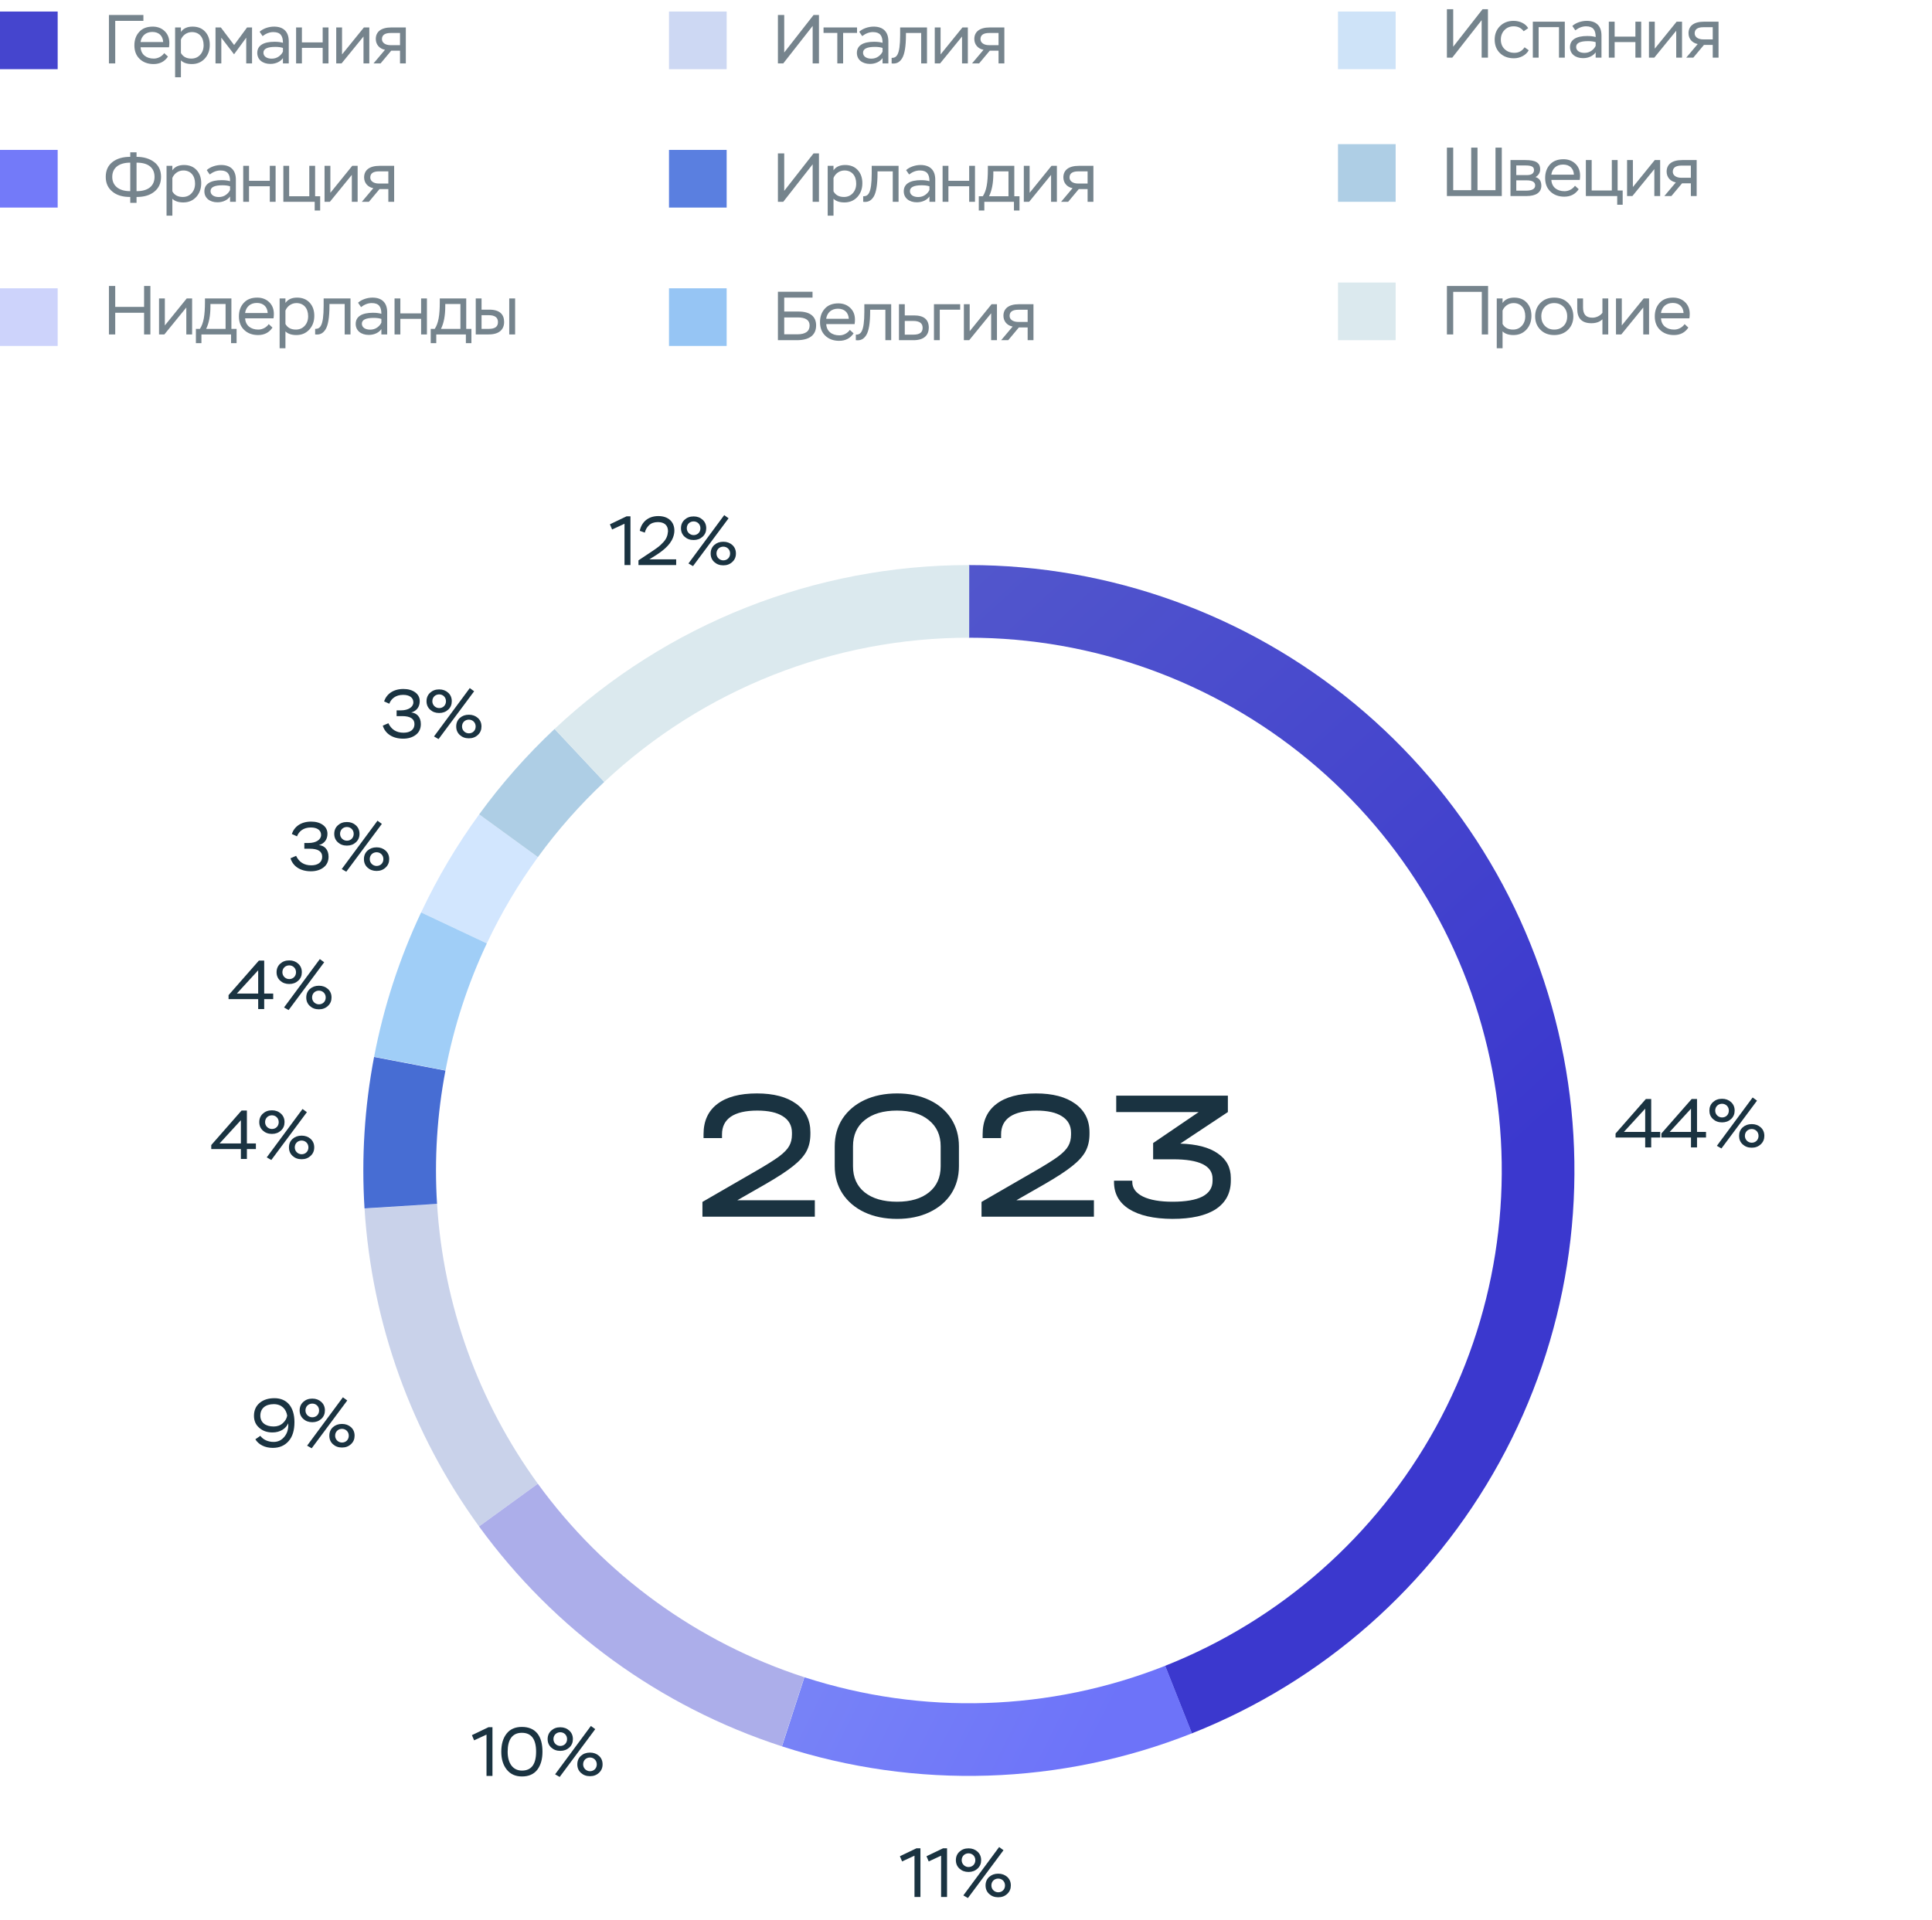 <svg width="335" height="333" viewBox="0 0 335 333" fill="none" xmlns="http://www.w3.org/2000/svg">
<path d="M286.312 199H285.268V197.284H280.132V196.588L285.388 190.6H286.312V196.312H287.872V197.284H286.312V199ZM285.268 192.28L281.572 196.312H285.268V192.28ZM294.255 199H293.211V197.284H288.075V196.588L293.331 190.6H294.255V196.312H295.815V197.284H294.255V199ZM293.211 192.28L289.515 196.312H293.211V192.28ZM298.489 199.18L297.697 198.724L303.901 190.336L304.657 190.888L298.489 199.18ZM296.401 192.616C296.401 192.016 296.605 191.524 297.025 191.14C297.445 190.756 297.961 190.564 298.597 190.564C299.221 190.564 299.737 190.756 300.157 191.14C300.577 191.524 300.781 192.016 300.781 192.616C300.781 193.204 300.577 193.696 300.157 194.08C299.737 194.464 299.221 194.656 298.597 194.656C297.961 194.656 297.445 194.464 297.025 194.08C296.605 193.696 296.401 193.204 296.401 192.616ZM297.409 192.616C297.409 193.3 297.961 193.804 298.597 193.804C299.257 193.804 299.773 193.324 299.773 192.616C299.773 191.908 299.233 191.428 298.597 191.428C297.937 191.428 297.409 191.908 297.409 192.616ZM302.173 198.472C301.753 198.088 301.549 197.596 301.549 196.996C301.549 196.396 301.753 195.904 302.173 195.52C302.593 195.148 303.109 194.956 303.745 194.956C304.369 194.956 304.885 195.148 305.305 195.52C305.725 195.904 305.929 196.396 305.929 196.996C305.929 197.584 305.725 198.076 305.305 198.46C304.885 198.856 304.369 199.048 303.745 199.048C303.109 199.048 302.593 198.856 302.173 198.472ZM302.557 196.996C302.557 197.68 303.109 198.184 303.745 198.184C304.405 198.184 304.921 197.704 304.921 196.996C304.921 196.288 304.381 195.808 303.745 195.808C303.085 195.808 302.557 196.288 302.557 196.996Z" fill="#1A3341"/>
<path d="M156.42 322.832L156.036 321.932L158.916 320.552H159.6V329H158.568V321.836L156.42 322.832ZM161.034 322.832L160.65 321.932L163.53 320.552H164.214V329H163.182V321.836L161.034 322.832ZM167.833 329.18L167.041 328.724L173.245 320.336L174.001 320.888L167.833 329.18ZM165.745 322.616C165.745 322.016 165.949 321.524 166.369 321.14C166.789 320.756 167.305 320.564 167.941 320.564C168.565 320.564 169.081 320.756 169.501 321.14C169.921 321.524 170.125 322.016 170.125 322.616C170.125 323.204 169.921 323.696 169.501 324.08C169.081 324.464 168.565 324.656 167.941 324.656C167.305 324.656 166.789 324.464 166.369 324.08C165.949 323.696 165.745 323.204 165.745 322.616ZM166.753 322.616C166.753 323.3 167.305 323.804 167.941 323.804C168.601 323.804 169.117 323.324 169.117 322.616C169.117 321.908 168.577 321.428 167.941 321.428C167.281 321.428 166.753 321.908 166.753 322.616ZM171.517 328.472C171.097 328.088 170.893 327.596 170.893 326.996C170.893 326.396 171.097 325.904 171.517 325.52C171.937 325.148 172.453 324.956 173.089 324.956C173.713 324.956 174.229 325.148 174.649 325.52C175.069 325.904 175.273 326.396 175.273 326.996C175.273 327.584 175.069 328.076 174.649 328.46C174.229 328.856 173.713 329.048 173.089 329.048C172.453 329.048 171.937 328.856 171.517 328.472ZM171.901 326.996C171.901 327.68 172.453 328.184 173.089 328.184C173.749 328.184 174.265 327.704 174.265 326.996C174.265 326.288 173.725 325.808 173.089 325.808C172.429 325.808 171.901 326.288 171.901 326.996Z" fill="#1A3341"/>
<path d="M82.211 301.832L81.827 300.932L84.707 299.552H85.391V308H84.359V300.836L82.211 301.832ZM86.921 303.8C86.921 302.504 87.221 301.46 87.833 300.68C88.433 299.9 89.321 299.504 90.485 299.504C92.873 299.504 94.061 301.076 94.061 303.8C94.061 305.108 93.761 306.14 93.173 306.92C92.573 307.7 91.685 308.096 90.509 308.096C89.381 308.096 88.505 307.7 87.869 306.908C87.233 306.116 86.921 305.084 86.921 303.8ZM88.025 303.8C88.025 305.852 88.961 307.076 90.509 307.076C92.141 307.076 92.957 305.984 92.957 303.8C92.957 301.616 92.129 300.524 90.485 300.524C88.817 300.524 88.025 301.724 88.025 303.8ZM97.045 308.18L96.253 307.724L102.457 299.336L103.213 299.888L97.045 308.18ZM94.957 301.616C94.957 301.016 95.161 300.524 95.581 300.14C96.001 299.756 96.517 299.564 97.153 299.564C97.777 299.564 98.293 299.756 98.713 300.14C99.133 300.524 99.337 301.016 99.337 301.616C99.337 302.204 99.133 302.696 98.713 303.08C98.293 303.464 97.777 303.656 97.153 303.656C96.517 303.656 96.001 303.464 95.581 303.08C95.161 302.696 94.957 302.204 94.957 301.616ZM95.965 301.616C95.965 302.3 96.517 302.804 97.153 302.804C97.813 302.804 98.329 302.324 98.329 301.616C98.329 300.908 97.789 300.428 97.153 300.428C96.493 300.428 95.965 300.908 95.965 301.616ZM100.729 307.472C100.309 307.088 100.105 306.596 100.105 305.996C100.105 305.396 100.309 304.904 100.729 304.52C101.149 304.148 101.665 303.956 102.301 303.956C102.925 303.956 103.441 304.148 103.861 304.52C104.281 304.904 104.485 305.396 104.485 305.996C104.485 306.584 104.281 307.076 103.861 307.46C103.441 307.856 102.925 308.048 102.301 308.048C101.665 308.048 101.149 307.856 100.729 307.472ZM101.113 305.996C101.113 306.68 101.665 307.184 102.301 307.184C102.961 307.184 103.477 306.704 103.477 305.996C103.477 305.288 102.937 304.808 102.301 304.808C101.641 304.808 101.113 305.288 101.113 305.996Z" fill="#1A3341"/>
<path d="M51.057 246.644C51.057 248.072 50.721 249.176 50.038 249.944C49.353 250.724 48.441 251.108 47.301 251.108C45.91 251.108 44.818 250.52 44.278 249.62L45.142 249.02C45.621 249.692 46.498 250.076 47.446 250.076C48.225 250.076 48.849 249.764 49.342 249.14C49.834 248.528 50.038 247.76 49.977 246.848C49.581 247.76 48.586 248.432 47.254 248.432C46.318 248.432 45.55 248.168 44.95 247.628C44.337 247.1 44.038 246.404 44.038 245.552C44.038 244.616 44.361 243.872 45.01 243.32C45.657 242.768 46.522 242.492 47.59 242.492C49.749 242.492 51.057 244.004 51.057 246.644ZM49.797 245.516C49.617 244.4 48.849 243.524 47.469 243.524C46.029 243.524 45.142 244.268 45.142 245.516C45.142 246.704 46.041 247.4 47.446 247.4C48.081 247.4 48.621 247.208 49.041 246.824C49.462 246.44 49.714 246.008 49.797 245.516ZM54.045 251.18L53.253 250.724L59.457 242.336L60.213 242.888L54.045 251.18ZM51.957 244.616C51.957 244.016 52.161 243.524 52.581 243.14C53.001 242.756 53.517 242.564 54.153 242.564C54.777 242.564 55.293 242.756 55.713 243.14C56.133 243.524 56.337 244.016 56.337 244.616C56.337 245.204 56.133 245.696 55.713 246.08C55.293 246.464 54.777 246.656 54.153 246.656C53.517 246.656 53.001 246.464 52.581 246.08C52.161 245.696 51.957 245.204 51.957 244.616ZM52.965 244.616C52.965 245.3 53.517 245.804 54.153 245.804C54.813 245.804 55.329 245.324 55.329 244.616C55.329 243.908 54.789 243.428 54.153 243.428C53.493 243.428 52.965 243.908 52.965 244.616ZM57.729 250.472C57.309 250.088 57.105 249.596 57.105 248.996C57.105 248.396 57.309 247.904 57.729 247.52C58.149 247.148 58.665 246.956 59.301 246.956C59.925 246.956 60.441 247.148 60.861 247.52C61.281 247.904 61.485 248.396 61.485 248.996C61.485 249.584 61.281 250.076 60.861 250.46C60.441 250.856 59.925 251.048 59.301 251.048C58.665 251.048 58.149 250.856 57.729 250.472ZM58.113 248.996C58.113 249.68 58.665 250.184 59.301 250.184C59.961 250.184 60.477 249.704 60.477 248.996C60.477 248.288 59.937 247.808 59.301 247.808C58.641 247.808 58.113 248.288 58.113 248.996Z" fill="#1A3341"/>
<path d="M42.811 201H41.767V199.284H36.631V198.588L41.887 192.6H42.811V198.312H44.371V199.284H42.811V201ZM41.767 194.28L38.071 198.312H41.767V194.28ZM47.045 201.18L46.253 200.724L52.457 192.336L53.213 192.888L47.045 201.18ZM44.957 194.616C44.957 194.016 45.161 193.524 45.581 193.14C46.001 192.756 46.517 192.564 47.153 192.564C47.777 192.564 48.293 192.756 48.713 193.14C49.133 193.524 49.337 194.016 49.337 194.616C49.337 195.204 49.133 195.696 48.713 196.08C48.293 196.464 47.777 196.656 47.153 196.656C46.517 196.656 46.001 196.464 45.581 196.08C45.161 195.696 44.957 195.204 44.957 194.616ZM45.965 194.616C45.965 195.3 46.517 195.804 47.153 195.804C47.813 195.804 48.329 195.324 48.329 194.616C48.329 193.908 47.789 193.428 47.153 193.428C46.493 193.428 45.965 193.908 45.965 194.616ZM50.729 200.472C50.309 200.088 50.105 199.596 50.105 198.996C50.105 198.396 50.309 197.904 50.729 197.52C51.149 197.148 51.665 196.956 52.301 196.956C52.925 196.956 53.441 197.148 53.861 197.52C54.281 197.904 54.485 198.396 54.485 198.996C54.485 199.584 54.281 200.076 53.861 200.46C53.441 200.856 52.925 201.048 52.301 201.048C51.665 201.048 51.149 200.856 50.729 200.472ZM51.113 198.996C51.113 199.68 51.665 200.184 52.301 200.184C52.961 200.184 53.477 199.704 53.477 198.996C53.477 198.288 52.937 197.808 52.301 197.808C51.641 197.808 51.113 198.288 51.113 198.996Z" fill="#1A3341"/>
<path d="M45.811 175H44.767V173.284H39.631V172.588L44.887 166.6H45.811V172.312H47.371V173.284H45.811V175ZM44.767 168.28L41.071 172.312H44.767V168.28ZM50.045 175.18L49.253 174.724L55.457 166.336L56.213 166.888L50.045 175.18ZM47.957 168.616C47.957 168.016 48.161 167.524 48.581 167.14C49.001 166.756 49.517 166.564 50.153 166.564C50.777 166.564 51.293 166.756 51.713 167.14C52.133 167.524 52.337 168.016 52.337 168.616C52.337 169.204 52.133 169.696 51.713 170.08C51.293 170.464 50.777 170.656 50.153 170.656C49.517 170.656 49.001 170.464 48.581 170.08C48.161 169.696 47.957 169.204 47.957 168.616ZM48.965 168.616C48.965 169.3 49.517 169.804 50.153 169.804C50.813 169.804 51.329 169.324 51.329 168.616C51.329 167.908 50.789 167.428 50.153 167.428C49.493 167.428 48.965 167.908 48.965 168.616ZM53.729 174.472C53.309 174.088 53.105 173.596 53.105 172.996C53.105 172.396 53.309 171.904 53.729 171.52C54.149 171.148 54.665 170.956 55.301 170.956C55.925 170.956 56.441 171.148 56.861 171.52C57.281 171.904 57.485 172.396 57.485 172.996C57.485 173.584 57.281 174.076 56.861 174.46C56.441 174.856 55.925 175.048 55.301 175.048C54.665 175.048 54.149 174.856 53.729 174.472ZM54.113 172.996C54.113 173.68 54.665 174.184 55.301 174.184C55.961 174.184 56.477 173.704 56.477 172.996C56.477 172.288 55.937 171.808 55.301 171.808C54.641 171.808 54.113 172.288 54.113 172.996Z" fill="#1A3341"/>
<path d="M51.499 145.048L50.599 144.64C51.043 143.344 52.207 142.492 53.947 142.492C54.775 142.492 55.459 142.684 55.987 143.068C56.515 143.452 56.779 143.968 56.779 144.604C56.779 145.576 56.263 146.296 55.303 146.572C56.227 146.632 56.971 147.328 56.971 148.576C56.971 149.368 56.683 149.992 56.107 150.436C55.531 150.88 54.799 151.108 53.899 151.108C52.063 151.108 50.791 150.232 50.371 148.852L51.343 148.432C51.859 149.524 52.735 150.076 53.971 150.076C55.135 150.076 55.867 149.536 55.867 148.588C55.867 147.664 55.147 147.196 53.707 147.196H52.771V146.2H53.515C54.823 146.2 55.675 145.612 55.675 144.808C55.675 143.98 54.991 143.512 53.899 143.512C52.615 143.512 51.835 144.172 51.499 145.048ZM60.045 151.18L59.253 150.724L65.457 142.336L66.213 142.888L60.045 151.18ZM57.957 144.616C57.957 144.016 58.161 143.524 58.581 143.14C59.001 142.756 59.517 142.564 60.153 142.564C60.777 142.564 61.293 142.756 61.713 143.14C62.133 143.524 62.337 144.016 62.337 144.616C62.337 145.204 62.133 145.696 61.713 146.08C61.293 146.464 60.777 146.656 60.153 146.656C59.517 146.656 59.001 146.464 58.581 146.08C58.161 145.696 57.957 145.204 57.957 144.616ZM58.965 144.616C58.965 145.3 59.517 145.804 60.153 145.804C60.813 145.804 61.329 145.324 61.329 144.616C61.329 143.908 60.789 143.428 60.153 143.428C59.493 143.428 58.965 143.908 58.965 144.616ZM63.729 150.472C63.309 150.088 63.105 149.596 63.105 148.996C63.105 148.396 63.309 147.904 63.729 147.52C64.149 147.148 64.665 146.956 65.301 146.956C65.925 146.956 66.441 147.148 66.861 147.52C67.281 147.904 67.485 148.396 67.485 148.996C67.485 149.584 67.281 150.076 66.861 150.46C66.441 150.856 65.925 151.048 65.301 151.048C64.665 151.048 64.149 150.856 63.729 150.472ZM64.113 148.996C64.113 149.68 64.665 150.184 65.301 150.184C65.961 150.184 66.477 149.704 66.477 148.996C66.477 148.288 65.937 147.808 65.301 147.808C64.641 147.808 64.113 148.288 64.113 148.996Z" fill="#1A3341"/>
<path d="M67.499 122.048L66.599 121.64C67.043 120.344 68.207 119.492 69.947 119.492C70.775 119.492 71.459 119.684 71.987 120.068C72.515 120.452 72.779 120.968 72.779 121.604C72.779 122.576 72.263 123.296 71.303 123.572C72.227 123.632 72.971 124.328 72.971 125.576C72.971 126.368 72.683 126.992 72.107 127.436C71.531 127.88 70.799 128.108 69.899 128.108C68.063 128.108 66.791 127.232 66.371 125.852L67.343 125.432C67.859 126.524 68.735 127.076 69.971 127.076C71.135 127.076 71.867 126.536 71.867 125.588C71.867 124.664 71.147 124.196 69.707 124.196H68.771V123.2H69.515C70.823 123.2 71.675 122.612 71.675 121.808C71.675 120.98 70.991 120.512 69.899 120.512C68.615 120.512 67.835 121.172 67.499 122.048ZM76.045 128.18L75.253 127.724L81.457 119.336L82.213 119.888L76.045 128.18ZM73.957 121.616C73.957 121.016 74.161 120.524 74.581 120.14C75.001 119.756 75.517 119.564 76.153 119.564C76.777 119.564 77.293 119.756 77.713 120.14C78.133 120.524 78.337 121.016 78.337 121.616C78.337 122.204 78.133 122.696 77.713 123.08C77.293 123.464 76.777 123.656 76.153 123.656C75.517 123.656 75.001 123.464 74.581 123.08C74.161 122.696 73.957 122.204 73.957 121.616ZM74.965 121.616C74.965 122.3 75.517 122.804 76.153 122.804C76.813 122.804 77.329 122.324 77.329 121.616C77.329 120.908 76.789 120.428 76.153 120.428C75.493 120.428 74.965 120.908 74.965 121.616ZM79.729 127.472C79.309 127.088 79.105 126.596 79.105 125.996C79.105 125.396 79.309 124.904 79.729 124.52C80.149 124.148 80.665 123.956 81.301 123.956C81.925 123.956 82.441 124.148 82.861 124.52C83.281 124.904 83.485 125.396 83.485 125.996C83.485 126.584 83.281 127.076 82.861 127.46C82.441 127.856 81.925 128.048 81.301 128.048C80.665 128.048 80.149 127.856 79.729 127.472ZM80.113 125.996C80.113 126.68 80.665 127.184 81.301 127.184C81.961 127.184 82.477 126.704 82.477 125.996C82.477 125.288 81.937 124.808 81.301 124.808C80.641 124.808 80.113 125.288 80.113 125.996Z" fill="#1A3341"/>
<path d="M106.139 91.832L105.755 90.932L108.635 89.552H109.319V98H108.287V90.836L106.139 91.832ZM111.81 92.372L110.934 92.06C111.234 90.572 112.362 89.504 114.15 89.504C115.878 89.504 116.934 90.5 116.934 92.024C116.934 92.828 116.586 93.632 116.154 94.208C115.938 94.508 115.662 94.796 115.338 95.096C114.678 95.684 114.21 95.996 113.526 96.428L112.602 97.004H117.246V98H110.706V97.184L112.53 95.972C112.854 95.768 113.082 95.612 113.214 95.516C113.346 95.432 113.562 95.276 113.85 95.072C114.138 94.868 114.354 94.688 114.498 94.556C114.63 94.424 114.81 94.256 115.014 94.04C115.566 93.44 115.77 92.888 115.83 92.132C115.83 91.04 115.122 90.548 114.078 90.548C113.43 90.548 112.914 90.728 112.542 91.088C112.17 91.448 111.918 91.88 111.81 92.372ZM120.165 98.18L119.373 97.724L125.577 89.336L126.333 89.888L120.165 98.18ZM118.077 91.616C118.077 91.016 118.281 90.524 118.701 90.14C119.121 89.756 119.637 89.564 120.273 89.564C120.897 89.564 121.413 89.756 121.833 90.14C122.253 90.524 122.457 91.016 122.457 91.616C122.457 92.204 122.253 92.696 121.833 93.08C121.413 93.464 120.897 93.656 120.273 93.656C119.637 93.656 119.121 93.464 118.701 93.08C118.281 92.696 118.077 92.204 118.077 91.616ZM119.085 91.616C119.085 92.3 119.637 92.804 120.273 92.804C120.933 92.804 121.449 92.324 121.449 91.616C121.449 90.908 120.909 90.428 120.273 90.428C119.613 90.428 119.085 90.908 119.085 91.616ZM123.849 97.472C123.429 97.088 123.225 96.596 123.225 95.996C123.225 95.396 123.429 94.904 123.849 94.52C124.269 94.148 124.785 93.956 125.421 93.956C126.045 93.956 126.561 94.148 126.981 94.52C127.401 94.904 127.605 95.396 127.605 95.996C127.605 96.584 127.401 97.076 126.981 97.46C126.561 97.856 126.045 98.048 125.421 98.048C124.785 98.048 124.269 97.856 123.849 97.472ZM124.233 95.996C124.233 96.68 124.785 97.184 125.421 97.184C126.081 97.184 126.597 96.704 126.597 95.996C126.597 95.288 126.057 94.808 125.421 94.808C124.761 94.808 124.233 95.288 124.233 95.996Z" fill="#1A3341"/>
<path d="M141.287 208.163V211.011H121.799V208.451L131.047 203.107C132.86 202.061 134.204 201.219 135.079 200.579C135.954 199.917 136.54 199.309 136.839 198.755C137.159 198.2 137.319 197.539 137.319 196.771V196.451C137.319 195.213 136.796 194.264 135.751 193.603C134.727 192.941 133.244 192.611 131.303 192.611C129.298 192.611 127.772 192.963 126.727 193.667C125.703 194.371 125.191 195.395 125.191 196.739V197.379H121.991V196.707C121.991 194.424 122.791 192.675 124.391 191.459C125.991 190.243 128.274 189.635 131.239 189.635C134.14 189.635 136.412 190.232 138.055 191.427C139.698 192.621 140.519 194.264 140.519 196.355V196.675C140.519 197.805 140.295 198.797 139.847 199.651C139.399 200.504 138.62 201.368 137.511 202.243C136.423 203.117 134.823 204.163 132.711 205.379L127.847 208.163H141.287ZM155.555 211.395C153.422 211.395 151.534 211.011 149.891 210.243C148.27 209.475 147.001 208.397 146.083 207.011C145.187 205.624 144.739 204.035 144.739 202.243V198.819C144.739 197.005 145.187 195.405 146.083 194.019C147.001 192.632 148.27 191.555 149.891 190.787C151.534 190.019 153.422 189.635 155.555 189.635C157.667 189.635 159.534 190.019 161.155 190.787C162.777 191.555 164.035 192.632 164.931 194.019C165.827 195.405 166.275 197.005 166.275 198.819V202.243C166.275 204.056 165.827 205.656 164.931 207.043C164.035 208.408 162.777 209.475 161.155 210.243C159.534 211.011 157.667 211.395 155.555 211.395ZM155.555 208.419C157.902 208.419 159.747 207.875 161.091 206.787C162.435 205.699 163.107 204.195 163.107 202.275V198.787C163.107 196.888 162.425 195.384 161.059 194.275C159.715 193.165 157.87 192.611 155.523 192.611C153.155 192.611 151.289 193.165 149.923 194.275C148.579 195.363 147.907 196.867 147.907 198.787V202.275C147.907 204.195 148.579 205.699 149.923 206.787C151.289 207.875 153.166 208.419 155.555 208.419ZM189.68 208.163V211.011H170.192V208.451L179.44 203.107C181.253 202.061 182.597 201.219 183.472 200.579C184.346 199.917 184.933 199.309 185.232 198.755C185.552 198.2 185.712 197.539 185.712 196.771V196.451C185.712 195.213 185.189 194.264 184.144 193.603C183.12 192.941 181.637 192.611 179.696 192.611C177.69 192.611 176.165 192.963 175.12 193.667C174.096 194.371 173.584 195.395 173.584 196.739V197.379H170.384V196.707C170.384 194.424 171.184 192.675 172.784 191.459C174.384 190.243 176.666 189.635 179.632 189.635C182.533 189.635 184.805 190.232 186.448 191.427C188.09 192.621 188.912 194.264 188.912 196.355V196.675C188.912 197.805 188.688 198.797 188.24 199.651C187.792 200.504 187.013 201.368 185.904 202.243C184.816 203.117 183.216 204.163 181.104 205.379L176.24 208.163H189.68ZM204.652 198.339C207.489 198.424 209.654 198.989 211.148 200.035C212.662 201.059 213.42 202.488 213.42 204.323V204.739C213.42 206.893 212.556 208.547 210.828 209.699C209.1 210.829 206.582 211.395 203.276 211.395C200.054 211.373 197.558 210.808 195.788 209.699C194.038 208.589 193.164 207.021 193.164 204.995V204.771H196.332V204.995C196.332 206.061 196.95 206.904 198.188 207.523C199.425 208.12 201.132 208.419 203.308 208.419C205.59 208.419 207.318 208.12 208.492 207.523C209.665 206.904 210.252 205.997 210.252 204.803V204.419C210.252 202.179 207.969 201.059 203.404 201.059H199.948V198.243L207.852 192.867H193.548V190.019H212.908V192.867L204.652 198.339Z" fill="#1A3341"/>
<path d="M168 98C192.434 98 216.103 106.521 234.93 122.096C253.756 137.671 266.562 159.324 271.14 183.325C275.719 207.326 271.783 232.173 260.012 253.584C248.241 274.996 229.371 291.632 206.653 300.627L202.015 288.911C222.007 280.996 238.612 266.356 248.971 247.514C259.329 228.672 262.792 206.807 258.763 185.686C254.734 164.565 243.465 145.51 226.898 131.805C210.331 118.099 189.502 110.6 168 110.6V98Z" fill="url(#paint0_linear_4001_19857)"/>
<path d="M206.688 300.613C183.974 309.615 158.83 310.415 135.589 302.873L139.479 290.888C159.931 297.525 182.057 296.822 202.046 288.899L206.688 300.613Z" fill="url(#paint1_linear_4001_19857)"/>
<path d="M83.059 264.725C71.346 248.607 64.461 229.488 63.208 209.603L75.783 208.81C76.885 226.309 82.944 243.134 93.252 257.318L83.059 264.725Z" fill="url(#paint2_linear_4001_19857)"/>
<path d="M135.57 302.866C114.48 296.018 96.1 282.668 83.063 264.731L93.256 257.324C104.728 273.108 120.902 284.856 139.461 290.882L135.57 302.866Z" fill="url(#paint3_linear_4001_19857)"/>
<path d="M63.206 209.577C62.654 200.786 63.211 191.961 64.863 183.309L77.239 185.672C75.786 193.285 75.296 201.052 75.781 208.788L63.206 209.577Z" fill="url(#paint4_linear_4001_19857)"/>
<path d="M73.016 158.245C75.83 152.272 79.201 146.579 83.085 141.239L93.275 148.651C89.857 153.349 86.89 158.36 84.414 163.616L73.016 158.245Z" fill="url(#paint5_linear_4001_19857)"/>
<path d="M64.87 183.273C66.525 174.622 69.261 166.213 73.016 158.245L84.414 163.616C81.11 170.627 78.702 178.027 77.245 185.64L64.87 183.273Z" fill="url(#paint6_linear_4001_19857)"/>
<path d="M83.084 141.24C86.967 135.901 91.346 130.94 96.161 126.423L104.781 135.612C100.544 139.587 96.691 143.953 93.274 148.651L83.084 141.24Z" fill="#AECEE5"/>
<path d="M96.167 126.417C115.646 108.146 141.355 97.984 168.061 98L168.054 110.6C144.552 110.586 121.928 119.529 104.787 135.607L96.167 126.417Z" fill="#DBE9EE"/>
<rect y="2" width="10" height="10" fill="#4545CE"/>
<path d="M19.98 11H18.888V2.6H24.864V3.62H19.98V11ZM28.475 9.212L29.123 9.812C28.547 10.676 27.719 11.108 26.627 11.108C25.631 11.108 24.827 10.808 24.215 10.22C23.603 9.632 23.303 8.852 23.303 7.868C23.303 6.92 23.579 6.14 24.143 5.528C24.695 4.916 25.475 4.616 26.483 4.616C27.311 4.616 28.007 4.88 28.547 5.396C29.087 5.912 29.363 6.596 29.363 7.448C29.363 7.724 29.339 7.976 29.303 8.204H24.383C24.443 9.44 25.355 10.16 26.663 10.16C27.395 10.16 28.091 9.776 28.475 9.212ZM26.411 5.54C25.271 5.54 24.527 6.236 24.371 7.292H28.295C28.235 6.188 27.527 5.54 26.411 5.54ZM31.371 13.4H30.363V4.76H31.371V5.54C31.791 4.928 32.463 4.616 33.387 4.616C34.299 4.616 35.031 4.904 35.571 5.492C36.111 6.08 36.375 6.836 36.375 7.772C36.375 8.732 36.087 9.524 35.511 10.16C34.923 10.796 34.179 11.108 33.267 11.108C32.427 11.108 31.791 10.892 31.371 10.472V13.4ZM33.279 5.564C32.367 5.564 31.659 6.152 31.371 6.86V9.188C31.731 9.836 32.331 10.16 33.183 10.16C33.795 10.16 34.311 9.944 34.707 9.512C35.103 9.08 35.307 8.528 35.307 7.844C35.307 6.452 34.527 5.564 33.279 5.564ZM38.376 11H37.368V4.76H38.292L40.596 7.808L42.84 4.76H43.704V11H42.696V6.536L40.584 9.416L38.376 6.536V11ZM45.533 6.26L45.017 5.504C45.593 4.964 46.589 4.616 47.513 4.616C49.181 4.616 50.069 5.528 50.069 7.148V11H49.061V10.076C48.665 10.652 47.885 11.084 46.877 11.084C45.521 11.084 44.609 10.328 44.609 9.176C44.609 7.868 45.725 7.244 47.597 7.244C48.185 7.244 48.665 7.304 49.061 7.424C49.061 6.212 48.629 5.564 47.393 5.564C46.769 5.564 46.145 5.792 45.533 6.26ZM47.117 10.172C47.585 10.172 48.005 10.04 48.353 9.788C48.701 9.536 48.929 9.248 49.061 8.948V8.312C48.713 8.192 48.269 8.132 47.729 8.132C46.361 8.132 45.677 8.468 45.677 9.14C45.677 9.776 46.253 10.172 47.117 10.172ZM56.959 11H55.951V8.3H52.351V11H51.343V4.76H52.351V7.352H55.951V4.76H56.959V11ZM63.029 6.332L59.225 11H58.301V4.76H59.309V9.44L63.101 4.76H64.037V11H63.029V6.332ZM67.86 4.76H70.368V11H69.36V8.792H67.836L65.988 11H64.764L66.756 8.636C65.796 8.456 65.16 7.724 65.16 6.764C65.16 5.576 65.988 4.76 67.86 4.76ZM66.228 6.788C66.228 7.4 66.804 7.832 67.716 7.832H69.36V5.72H67.74C66.732 5.72 66.228 6.08 66.228 6.788Z" fill="#76848D"/>
<rect y="26" width="10" height="10" fill="#737AF9"/>
<path d="M23.676 35.18H22.584V34.16H22.524C21.228 34.16 20.208 33.848 19.464 33.212C18.708 32.588 18.336 31.748 18.336 30.68C18.336 29.564 18.72 28.712 19.5 28.1C20.268 27.5 21.3 27.2 22.584 27.2V26.42H23.676V27.2C24.9 27.2 25.92 27.5 26.724 28.1C27.528 28.7 27.924 29.564 27.924 30.68C27.924 31.748 27.552 32.588 26.796 33.212C26.04 33.848 25.02 34.16 23.736 34.16H23.676V35.18ZM23.7 28.208H23.676V33.152H23.736C25.656 33.152 26.796 32.264 26.796 30.68C26.796 29.108 25.728 28.208 23.7 28.208ZM19.464 30.68C19.464 32.18 20.58 33.152 22.536 33.152H22.584V28.208C20.7 28.208 19.464 29.048 19.464 30.68ZM29.886 37.4H28.878V28.76H29.886V29.54C30.306 28.928 30.978 28.616 31.902 28.616C32.814 28.616 33.546 28.904 34.086 29.492C34.626 30.08 34.89 30.836 34.89 31.772C34.89 32.732 34.602 33.524 34.026 34.16C33.438 34.796 32.694 35.108 31.782 35.108C30.942 35.108 30.306 34.892 29.886 34.472V37.4ZM31.794 29.564C30.882 29.564 30.174 30.152 29.886 30.86V33.188C30.246 33.836 30.846 34.16 31.698 34.16C32.31 34.16 32.826 33.944 33.222 33.512C33.618 33.08 33.822 32.528 33.822 31.844C33.822 30.452 33.042 29.564 31.794 29.564ZM36.363 30.26L35.847 29.504C36.423 28.964 37.419 28.616 38.343 28.616C40.011 28.616 40.899 29.528 40.899 31.148V35H39.891V34.076C39.495 34.652 38.715 35.084 37.707 35.084C36.351 35.084 35.439 34.328 35.439 33.176C35.439 31.868 36.555 31.244 38.427 31.244C39.015 31.244 39.495 31.304 39.891 31.424C39.891 30.212 39.459 29.564 38.223 29.564C37.599 29.564 36.975 29.792 36.363 30.26ZM37.947 34.172C38.415 34.172 38.835 34.04 39.183 33.788C39.531 33.536 39.759 33.248 39.891 32.948V32.312C39.543 32.192 39.099 32.132 38.559 32.132C37.191 32.132 36.507 32.468 36.507 33.14C36.507 33.776 37.083 34.172 37.947 34.172ZM47.789 35H46.781V32.3H43.181V35H42.173V28.76H43.181V31.352H46.781V28.76H47.789V35ZM54.567 35H49.131V28.76H50.139V34.04H53.631V28.76H54.639V34.04H55.515V36.512H54.567V35ZM61.005 30.332L57.2 35H56.276V28.76H57.285V33.44L61.077 28.76H62.013V35H61.005V30.332ZM65.836 28.76H68.344V35H67.336V32.792H65.812L63.964 35H62.74L64.732 32.636C63.772 32.456 63.136 31.724 63.136 30.764C63.136 29.576 63.964 28.76 65.836 28.76ZM64.204 30.788C64.204 31.4 64.78 31.832 65.692 31.832H67.336V29.72H65.716C64.708 29.72 64.204 30.08 64.204 30.788Z" fill="#76848D"/>
<rect y="50" width="10" height="10" fill="#CDD3FB"/>
<path d="M26.076 58H24.984V54.244H19.98V58H18.888V49.6H19.98V53.224H24.984V49.6H26.076V58ZM32.305 53.332L28.501 58H27.577V51.76H28.585V56.44L32.377 51.76H33.313V58H32.305V53.332ZM34.928 59.512H33.968V57.04H34.664C35.3 56.068 35.54 54.7 35.54 52.336V51.76H40.124V57.04H41.024V59.512H40.064V58H34.928V59.512ZM39.116 52.72H36.488V53.152C36.488 54.748 36.236 56.044 35.744 57.04H39.116V52.72ZM46.598 56.212L47.246 56.812C46.67 57.676 45.842 58.108 44.75 58.108C43.754 58.108 42.95 57.808 42.338 57.22C41.726 56.632 41.426 55.852 41.426 54.868C41.426 53.92 41.702 53.14 42.266 52.528C42.818 51.916 43.598 51.616 44.606 51.616C45.434 51.616 46.13 51.88 46.67 52.396C47.21 52.912 47.486 53.596 47.486 54.448C47.486 54.724 47.462 54.976 47.426 55.204H42.506C42.566 56.44 43.478 57.16 44.786 57.16C45.518 57.16 46.214 56.776 46.598 56.212ZM44.534 52.54C43.394 52.54 42.65 53.236 42.494 54.292H46.418C46.358 53.188 45.65 52.54 44.534 52.54ZM49.494 60.4H48.486V51.76H49.494V52.54C49.914 51.928 50.586 51.616 51.51 51.616C52.422 51.616 53.154 51.904 53.694 52.492C54.234 53.08 54.498 53.836 54.498 54.772C54.498 55.732 54.21 56.524 53.634 57.16C53.046 57.796 52.302 58.108 51.39 58.108C50.55 58.108 49.914 57.892 49.494 57.472V60.4ZM51.402 52.564C50.49 52.564 49.782 53.152 49.494 53.86V56.188C49.854 56.836 50.454 57.16 51.306 57.16C51.918 57.16 52.434 56.944 52.83 56.512C53.226 56.08 53.43 55.528 53.43 54.844C53.43 53.452 52.65 52.564 51.402 52.564ZM60.775 58H59.767V52.72H57.127V53.008C57.127 55.024 56.899 56.416 56.443 57.136C55.987 57.856 55.423 58.096 54.643 58V57.04C55.447 57.04 56.119 56.692 56.119 53.044V51.76H60.775V58ZM62.601 53.26L62.085 52.504C62.661 51.964 63.657 51.616 64.581 51.616C66.249 51.616 67.137 52.528 67.137 54.148V58H66.129V57.076C65.733 57.652 64.953 58.084 63.945 58.084C62.589 58.084 61.677 57.328 61.677 56.176C61.677 54.868 62.793 54.244 64.665 54.244C65.253 54.244 65.733 54.304 66.129 54.424C66.129 53.212 65.697 52.564 64.461 52.564C63.837 52.564 63.213 52.792 62.601 53.26ZM64.185 57.172C64.653 57.172 65.073 57.04 65.421 56.788C65.769 56.536 65.997 56.248 66.129 55.948V55.312C65.781 55.192 65.337 55.132 64.797 55.132C63.429 55.132 62.745 55.468 62.745 56.14C62.745 56.776 63.321 57.172 64.185 57.172ZM74.028 58H73.019V55.3H69.419V58H68.412V51.76H69.419V54.352H73.019V51.76H74.028V58ZM75.646 59.512H74.686V57.04H75.382C76.018 56.068 76.258 54.7 76.258 52.336V51.76H80.842V57.04H81.742V59.512H80.782V58H75.646V59.512ZM79.834 52.72H77.206V53.152C77.206 54.748 76.954 56.044 76.462 57.04H79.834V52.72ZM84.748 58H82.492V51.76H83.5V53.704H84.844C86.68 53.704 87.412 54.556 87.412 55.84C87.412 57.1 86.608 58 84.748 58ZM84.736 54.664H83.5V57.04H84.724C85.876 57.04 86.344 56.632 86.344 55.852C86.344 55.06 85.804 54.664 84.736 54.664ZM89.32 58H88.3V51.76H89.32V58Z" fill="#1A3341" fill-opacity="0.6"/>
<rect x="116" y="2" width="10" height="10" fill="#CDD8F3"/>
<path d="M140.912 4.496L135.812 11H134.888V2.6H135.98V9.104L141.068 2.6H142.004V11H140.912V4.496ZM145.186 5.708H142.798V4.76H148.606V5.708H146.194V11H145.186V5.708ZM149.503 6.26L148.987 5.504C149.563 4.964 150.559 4.616 151.483 4.616C153.151 4.616 154.039 5.528 154.039 7.148V11H153.031V10.076C152.635 10.652 151.855 11.084 150.847 11.084C149.491 11.084 148.579 10.328 148.579 9.176C148.579 7.868 149.695 7.244 151.567 7.244C152.155 7.244 152.635 7.304 153.031 7.424C153.031 6.212 152.599 5.564 151.363 5.564C150.739 5.564 150.115 5.792 149.503 6.26ZM151.087 10.172C151.555 10.172 151.975 10.04 152.323 9.788C152.671 9.536 152.899 9.248 153.031 8.948V8.312C152.683 8.192 152.239 8.132 151.699 8.132C150.331 8.132 149.647 8.468 149.647 9.14C149.647 9.776 150.223 10.172 151.087 10.172ZM160.737 11H159.729V5.72H157.089V6.008C157.089 8.024 156.861 9.416 156.405 10.136C155.949 10.856 155.385 11.096 154.605 11V10.04C155.409 10.04 156.081 9.692 156.081 6.044V4.76H160.737V11ZM166.812 6.332L163.008 11H162.084V4.76H163.092V9.44L166.884 4.76H167.82V11H166.812V6.332ZM171.643 4.76H174.151V11H173.143V8.792H171.619L169.771 11H168.547L170.539 8.636C169.579 8.456 168.943 7.724 168.943 6.764C168.943 5.576 169.771 4.76 171.643 4.76ZM170.011 6.788C170.011 7.4 170.587 7.832 171.499 7.832H173.143V5.72H171.523C170.515 5.72 170.011 6.08 170.011 6.788Z" fill="#76848D"/>
<rect x="116" y="26" width="10" height="10" fill="#5A7FE0"/>
<path d="M140.912 28.496L135.812 35H134.888V26.6H135.98V33.104L141.068 26.6H142.004V35H140.912V28.496ZM144.526 37.4H143.518V28.76H144.526V29.54C144.946 28.928 145.618 28.616 146.542 28.616C147.454 28.616 148.186 28.904 148.726 29.492C149.266 30.08 149.53 30.836 149.53 31.772C149.53 32.732 149.242 33.524 148.666 34.16C148.078 34.796 147.334 35.108 146.422 35.108C145.582 35.108 144.946 34.892 144.526 34.472V37.4ZM146.434 29.564C145.522 29.564 144.814 30.152 144.526 30.86V33.188C144.886 33.836 145.486 34.16 146.338 34.16C146.95 34.16 147.466 33.944 147.862 33.512C148.258 33.08 148.462 32.528 148.462 31.844C148.462 30.452 147.682 29.564 146.434 29.564ZM155.807 35H154.799V29.72H152.159V30.008C152.159 32.024 151.931 33.416 151.475 34.136C151.019 34.856 150.455 35.096 149.675 35V34.04C150.479 34.04 151.151 33.692 151.151 30.044V28.76H155.807V35ZM157.633 30.26L157.117 29.504C157.693 28.964 158.689 28.616 159.613 28.616C161.281 28.616 162.169 29.528 162.169 31.148V35H161.161V34.076C160.765 34.652 159.985 35.084 158.977 35.084C157.621 35.084 156.709 34.328 156.709 33.176C156.709 31.868 157.825 31.244 159.697 31.244C160.285 31.244 160.765 31.304 161.161 31.424C161.161 30.212 160.729 29.564 159.493 29.564C158.869 29.564 158.245 29.792 157.633 30.26ZM159.217 34.172C159.685 34.172 160.105 34.04 160.453 33.788C160.801 33.536 161.029 33.248 161.161 32.948V32.312C160.813 32.192 160.369 32.132 159.829 32.132C158.461 32.132 157.777 32.468 157.777 33.14C157.777 33.776 158.353 34.172 159.217 34.172ZM169.059 35H168.051V32.3H164.451V35H163.443V28.76H164.451V31.352H168.051V28.76H169.059V35ZM170.678 36.512H169.718V34.04H170.414C171.05 33.068 171.29 31.7 171.29 29.336V28.76H175.874V34.04H176.774V36.512H175.814V35H170.678V36.512ZM174.866 29.72H172.238V30.152C172.238 31.748 171.986 33.044 171.494 34.04H174.866V29.72ZM182.252 30.332L178.448 35H177.524V28.76H178.532V33.44L182.324 28.76H183.26V35H182.252V30.332ZM187.083 28.76H189.591V35H188.583V32.792H187.059L185.211 35H183.987L185.979 32.636C185.019 32.456 184.383 31.724 184.383 30.764C184.383 29.576 185.211 28.76 187.083 28.76ZM185.451 30.788C185.451 31.4 186.027 31.832 186.939 31.832H188.583V29.72H186.963C185.955 29.72 185.451 30.08 185.451 30.788Z" fill="#1A3341" fill-opacity="0.6"/>
<rect x="116" y="50" width="10" height="10" fill="#96C5F4"/>
<path d="M134.888 50.6H140.888V51.62H135.98V54.032H138.476C140.456 54.032 141.512 54.884 141.512 56.432C141.512 58.16 140.3 59 138.152 59H134.888V50.6ZM138.308 55.052H135.98V57.98H138.236C139.664 57.98 140.384 57.464 140.384 56.444C140.384 55.52 139.688 55.052 138.308 55.052ZM147.358 57.212L148.006 57.812C147.43 58.676 146.602 59.108 145.51 59.108C144.514 59.108 143.71 58.808 143.098 58.22C142.486 57.632 142.186 56.852 142.186 55.868C142.186 54.92 142.462 54.14 143.026 53.528C143.578 52.916 144.358 52.616 145.366 52.616C146.194 52.616 146.89 52.88 147.43 53.396C147.97 53.912 148.246 54.596 148.246 55.448C148.246 55.724 148.222 55.976 148.186 56.204H143.266C143.326 57.44 144.238 58.16 145.546 58.16C146.278 58.16 146.974 57.776 147.358 57.212ZM145.294 53.54C144.154 53.54 143.41 54.236 143.254 55.292H147.178C147.118 54.188 146.41 53.54 145.294 53.54ZM154.529 59H153.521V53.72H150.881V54.008C150.881 56.024 150.653 57.416 150.197 58.136C149.741 58.856 149.177 59.096 148.397 59V58.04C149.201 58.04 149.873 57.692 149.873 54.044V52.76H154.529V59ZM158.396 59H155.876V52.76H156.884V54.704H158.492C160.196 54.704 161.048 55.412 161.048 56.84C161.048 58.1 160.256 59 158.396 59ZM158.36 55.664H156.884V58.04H158.36C159.512 58.04 159.98 57.632 159.98 56.852C159.98 56.06 159.44 55.664 158.36 55.664ZM162.951 59H161.943V52.76H166.491V53.708H162.951V59ZM171.86 54.332L168.056 59H167.132V52.76H168.14V57.44L171.932 52.76H172.868V59H171.86V54.332ZM176.691 52.76H179.199V59H178.191V56.792H176.667L174.819 59H173.595L175.587 56.636C174.627 56.456 173.991 55.724 173.991 54.764C173.991 53.576 174.819 52.76 176.691 52.76ZM175.059 54.788C175.059 55.4 175.635 55.832 176.547 55.832H178.191V53.72H176.571C175.563 53.72 175.059 54.08 175.059 54.788Z" fill="#76848D"/>
<rect x="232" y="2" width="10" height="10" fill="#CEE3F8"/>
<path d="M256.912 3.496L251.812 10H250.888V1.6H251.98V8.104L257.068 1.6H258.004V10H256.912V3.496ZM264.354 8.2L265.074 8.716C264.606 9.592 263.55 10.108 262.506 10.108C261.51 10.108 260.706 9.808 260.094 9.22C259.482 8.632 259.17 7.852 259.17 6.868C259.17 5.932 259.47 5.152 260.082 4.54C260.694 3.928 261.474 3.616 262.446 3.616C263.562 3.616 264.558 4.12 264.978 4.888L264.198 5.416C263.778 4.852 263.202 4.564 262.47 4.564C261.822 4.564 261.294 4.78 260.874 5.212C260.454 5.644 260.238 6.196 260.238 6.868C260.238 7.552 260.454 8.104 260.898 8.524C261.33 8.944 261.894 9.16 262.602 9.16C263.346 9.16 263.934 8.836 264.354 8.2ZM271.329 10H270.321V4.708H266.793V10H265.785V3.76H271.329V10ZM273.153 5.26L272.637 4.504C273.213 3.964 274.209 3.616 275.133 3.616C276.801 3.616 277.689 4.528 277.689 6.148V10H276.681V9.076C276.285 9.652 275.505 10.084 274.497 10.084C273.141 10.084 272.229 9.328 272.229 8.176C272.229 6.868 273.345 6.244 275.217 6.244C275.805 6.244 276.285 6.304 276.681 6.424C276.681 5.212 276.249 4.564 275.013 4.564C274.389 4.564 273.765 4.792 273.153 5.26ZM274.737 9.172C275.205 9.172 275.625 9.04 275.973 8.788C276.321 8.536 276.549 8.248 276.681 7.948V7.312C276.333 7.192 275.889 7.132 275.349 7.132C273.981 7.132 273.297 7.468 273.297 8.14C273.297 8.776 273.873 9.172 274.737 9.172ZM284.579 10H283.571V7.3H279.971V10H278.963V3.76H279.971V6.352H283.571V3.76H284.579V10ZM290.649 5.332L286.845 10H285.921V3.76H286.929V8.44L290.721 3.76H291.657V10H290.649V5.332ZM295.48 3.76H297.988V10H296.98V7.792H295.456L293.608 10H292.384L294.376 7.636C293.416 7.456 292.78 6.724 292.78 5.764C292.78 4.576 293.608 3.76 295.48 3.76ZM293.848 5.788C293.848 6.4 294.424 6.832 295.336 6.832H296.98V4.72H295.36C294.352 4.72 293.848 5.08 293.848 5.788Z" fill="#1A3341" fill-opacity="0.6"/>
<rect x="232" y="25" width="10" height="10" fill="#AECEE5"/>
<path d="M260.404 34H250.888V25.6H251.98V32.98H255.1V25.6H256.192V32.98H259.312V25.6H260.404V34ZM264.693 34H261.909V27.76H264.501C266.241 27.76 267.057 28.204 267.057 29.356C267.057 29.932 266.793 30.388 266.253 30.712C266.925 30.916 267.261 31.408 267.261 32.212C267.261 33.376 266.337 34 264.693 34ZM264.705 31.276H262.917V33.064H264.585C265.653 33.064 266.193 32.764 266.193 32.164C266.193 31.576 265.701 31.276 264.705 31.276ZM264.465 28.696H262.917V30.364H264.813C265.545 30.364 265.989 30.064 265.989 29.5C265.989 28.864 265.473 28.696 264.465 28.696ZM273.093 32.212L273.741 32.812C273.165 33.676 272.337 34.108 271.245 34.108C270.249 34.108 269.445 33.808 268.833 33.22C268.221 32.632 267.921 31.852 267.921 30.868C267.921 29.92 268.197 29.14 268.761 28.528C269.313 27.916 270.093 27.616 271.101 27.616C271.929 27.616 272.625 27.88 273.165 28.396C273.705 28.912 273.981 29.596 273.981 30.448C273.981 30.724 273.957 30.976 273.921 31.204H269.001C269.061 32.44 269.973 33.16 271.281 33.16C272.013 33.16 272.709 32.776 273.093 32.212ZM271.029 28.54C269.889 28.54 269.145 29.236 268.989 30.292H272.913C272.853 29.188 272.145 28.54 271.029 28.54ZM280.417 34H274.981V27.76H275.989V33.04H279.481V27.76H280.489V33.04H281.365V35.512H280.417V34ZM286.855 29.332L283.051 34H282.127V27.76H283.135V32.44L286.927 27.76H287.863V34H286.855V29.332ZM291.686 27.76H294.194V34H293.186V31.792H291.662L289.814 34H288.59L290.582 31.636C289.622 31.456 288.986 30.724 288.986 29.764C288.986 28.576 289.814 27.76 291.686 27.76ZM290.054 29.788C290.054 30.4 290.63 30.832 291.542 30.832H293.186V28.72H291.566C290.558 28.72 290.054 29.08 290.054 29.788Z" fill="#1A3341" fill-opacity="0.6"/>
<rect x="232" y="49" width="10" height="10" fill="#DBE9EE"/>
<path d="M258.028 58H256.936V50.62H251.98V58H250.888V49.6H258.028V58ZM260.538 60.4H259.53V51.76H260.538V52.54C260.958 51.928 261.63 51.616 262.554 51.616C263.466 51.616 264.198 51.904 264.738 52.492C265.278 53.08 265.542 53.836 265.542 54.772C265.542 55.732 265.254 56.524 264.678 57.16C264.09 57.796 263.346 58.108 262.434 58.108C261.594 58.108 260.958 57.892 260.538 57.472V60.4ZM262.446 52.564C261.534 52.564 260.826 53.152 260.538 53.86V56.188C260.898 56.836 261.498 57.16 262.35 57.16C262.962 57.16 263.478 56.944 263.874 56.512C264.27 56.08 264.474 55.528 264.474 54.844C264.474 53.452 263.694 52.564 262.446 52.564ZM266.187 54.868C266.187 53.92 266.499 53.14 267.111 52.528C267.723 51.916 268.515 51.616 269.487 51.616C270.471 51.616 271.275 51.916 271.887 52.528C272.499 53.14 272.811 53.92 272.811 54.868C272.811 55.816 272.499 56.584 271.887 57.196C271.263 57.808 270.459 58.108 269.487 58.108C268.515 58.108 267.723 57.808 267.111 57.196C266.499 56.584 266.187 55.816 266.187 54.868ZM267.255 54.868C267.255 55.528 267.459 56.08 267.879 56.512C268.299 56.944 268.827 57.16 269.487 57.16C270.147 57.16 270.699 56.944 271.119 56.524C271.539 56.104 271.743 55.552 271.743 54.868C271.743 54.184 271.527 53.632 271.107 53.2C270.675 52.78 270.135 52.564 269.487 52.564C268.839 52.564 268.311 52.78 267.891 53.2C267.471 53.62 267.255 54.184 267.255 54.868ZM277.853 51.76H278.861V58H277.853V55.372C277.397 55.828 276.761 56.056 275.945 56.056C274.301 56.056 273.485 55.228 273.485 53.572V51.76H274.493V53.296C274.493 54.556 275.021 55.096 276.125 55.096C276.845 55.096 277.529 54.712 277.853 54.244V51.76ZM284.933 53.332L281.129 58H280.205V51.76H281.213V56.44L285.005 51.76H285.941V58H284.933V53.332ZM292.104 56.212L292.752 56.812C292.176 57.676 291.348 58.108 290.256 58.108C289.26 58.108 288.456 57.808 287.844 57.22C287.232 56.632 286.932 55.852 286.932 54.868C286.932 53.92 287.208 53.14 287.772 52.528C288.324 51.916 289.104 51.616 290.112 51.616C290.94 51.616 291.636 51.88 292.176 52.396C292.716 52.912 292.992 53.596 292.992 54.448C292.992 54.724 292.968 54.976 292.932 55.204H288.012C288.072 56.44 288.984 57.16 290.292 57.16C291.024 57.16 291.72 56.776 292.104 56.212ZM290.04 52.54C288.9 52.54 288.156 53.236 288 54.292H291.924C291.864 53.188 291.156 52.54 290.04 52.54Z" fill="#76848D"/>
<defs>
<linearGradient id="paint0_linear_4001_19857" x1="173.478" y1="82.478" x2="273" y2="191.13" gradientUnits="userSpaceOnUse">
<stop offset="0" stop-color="#5358CC"/>
<stop offset="1" stop-color="#3B38CE"/>
</linearGradient>
<linearGradient id="paint1_linear_4001_19857" x1="187.63" y1="308" x2="-10.957" y2="208.022" gradientUnits="userSpaceOnUse">
<stop offset="0" stop-color="#6D73F9"/>
<stop offset="1" stop-color="#9BB8F1"/>
</linearGradient>
<linearGradient id="paint2_linear_4001_19857" x1="131.022" y1="292.935" x2="181.239" y2="300.239" gradientUnits="userSpaceOnUse">
<stop offset="0" stop-color="#C9D2EA"/>
<stop offset="1" stop-color="#D1DCFB"/>
</linearGradient>
<linearGradient id="paint3_linear_4001_19857" x1="90.848" y1="128.587" x2="150.196" y2="98" gradientUnits="userSpaceOnUse">
<stop offset="0" stop-color="#ACAEEA"/>
<stop offset="1" stop-color="#A4B9F0"/>
</linearGradient>
<linearGradient id="paint4_linear_4001_19857" x1="78.065" y1="166.022" x2="117.783" y2="126.304" gradientUnits="userSpaceOnUse">
<stop offset="0" stop-color="#476DD3"/>
<stop offset="1" stop-color="#7094F1"/>
</linearGradient>
<linearGradient id="paint5_linear_4001_19857" x1="74.413" y1="238.609" x2="76.696" y2="194.783" gradientUnits="userSpaceOnUse">
<stop offset="0" stop-color="#CADFF3"/>
<stop offset="1" stop-color="#D2E6FE"/>
</linearGradient>
<linearGradient id="paint6_linear_4001_19857" x1="105" y1="136.348" x2="137.87" y2="116.717" gradientUnits="userSpaceOnUse">
<stop offset="0" stop-color="#A0CEF7"/>
<stop offset="1" stop-color="#7FB1EC"/>
</linearGradient>
</defs>
</svg>
